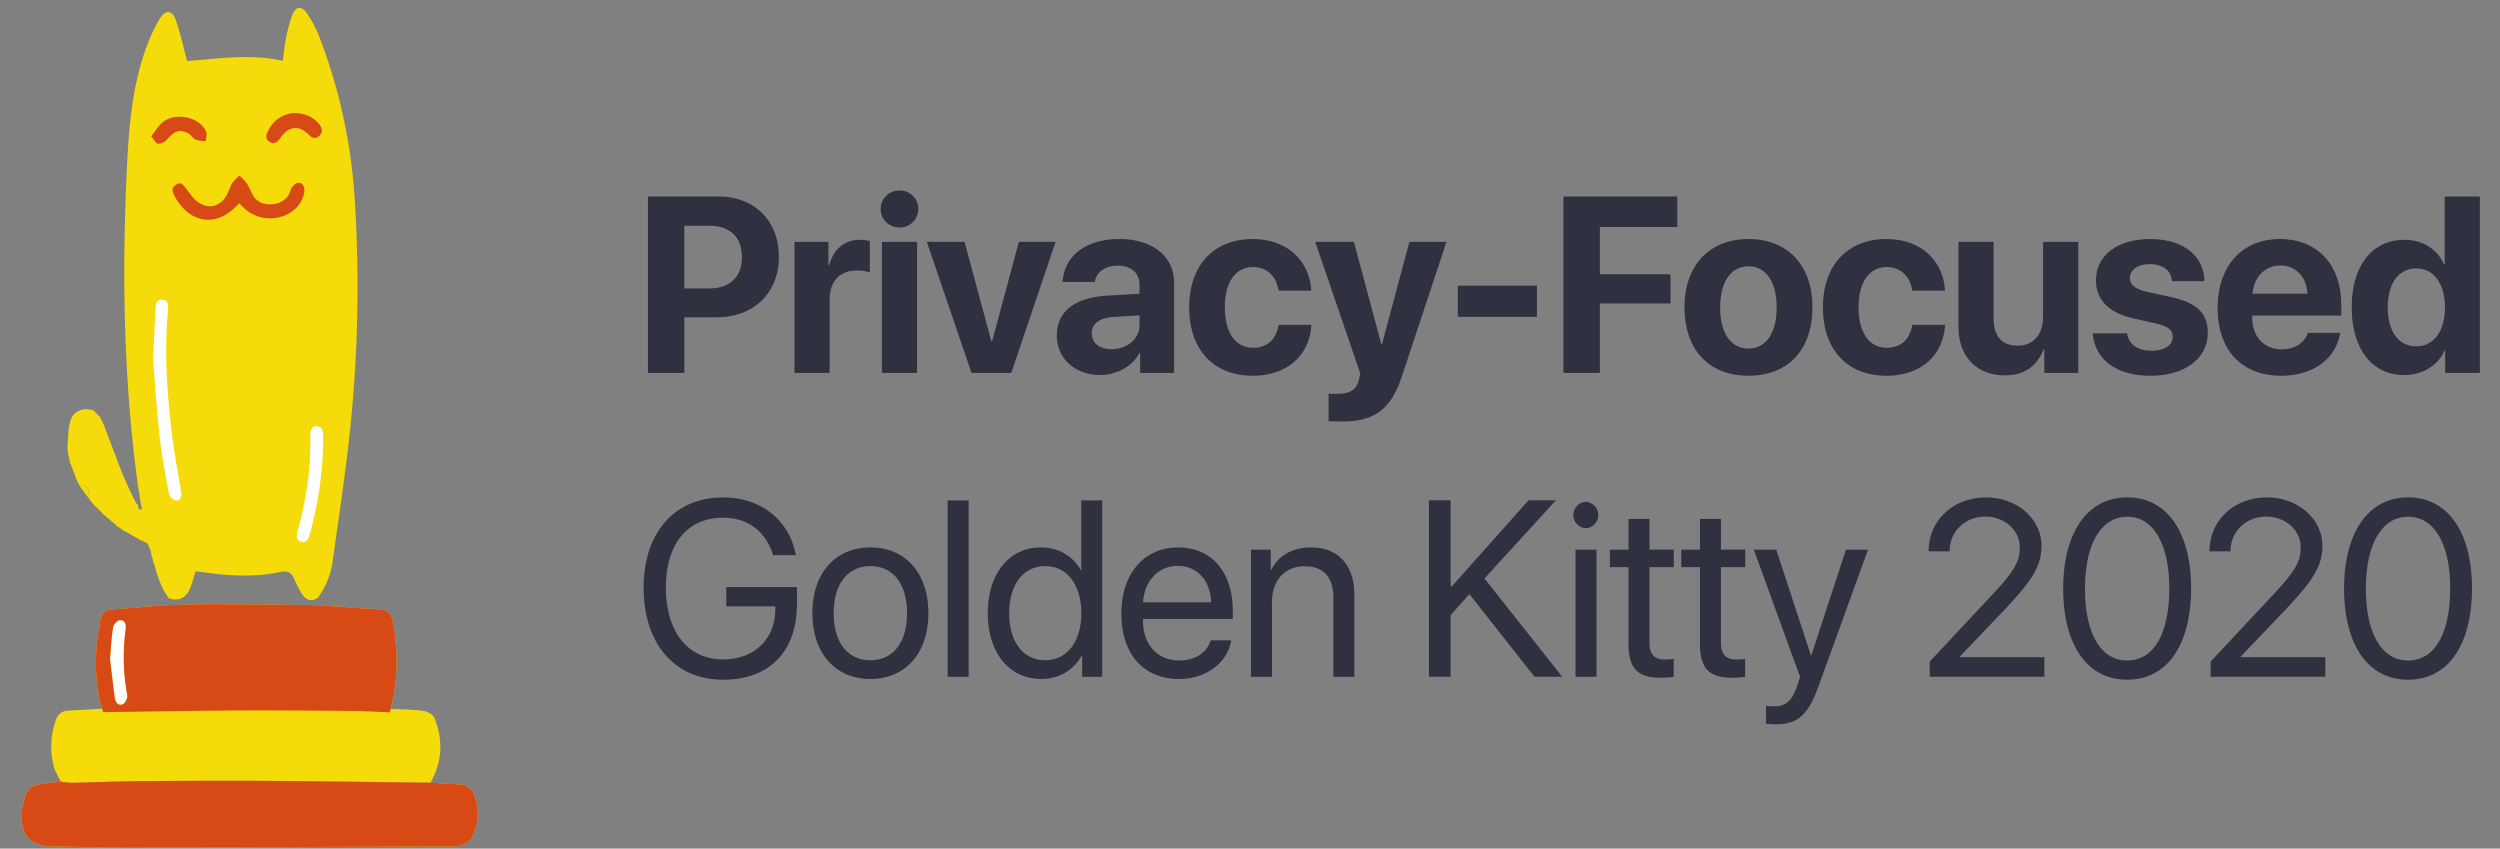 <svg class="icon" width="109" height="37" viewBox="0 0 109 37" fill="none" xmlns="http://www.w3.org/2000/svg">
    <rect x="0" y="0" width="109" height="37" fill="#808080" stroke="none"/>
    <path d="M5.954 12.569h3.339v10.117H6.789l-.835-10.117zm6.678 5.058l2.086-.422-.834 7.167h-2.087l.835-6.745zm-6.677 9.274H4.703l-.418 2.53c.14.42.418 1.348.418 1.685 0 .338 1.112.141 1.669 0l-.417-4.215z"
          fill="#fff"></path>
    <path fill="#D74A15" d="M5.954 4.137h8.347v5.902H5.954z"></path>
    <path d="M18.763 34.126l1.33.077c.281.016.45.17.563.423.284.657.211 1.297-.095 1.914-.068.138-.258.234-.411.304-.131.046-.27.065-.409.055-4.677.024-9.355.045-14.033.063-1.138 0-2.277-.04-3.415-.06-.989-.015-1.416-.49-1.336-1.507a2.63 2.63 0 01.083-.498c.149-.532.334-.678.879-.733.245-.023.49-.058.735-.084.163.027.327.045.492.051.957-.02 1.913-.064 2.87-.072 1.862-.014 3.723-.023 5.585-.012 2.386.015 4.775.052 7.162.08z"
          fill="#F5DB0A"></path>
    <path d="M18.763 34.126c-2.387-.027-4.775-.064-7.163-.079-1.86-.01-3.722 0-5.583.012-.958.008-1.914.052-2.871.072a3.869 3.869 0 01-.492-.051c-.102-.21-.242-.41-.3-.631a3.434 3.434 0 01.074-2.035c.095-.271.263-.419.548-.432.513-.026 1.027-.055 1.54-.085 1.887-.025 3.774-.063 5.662-.073 1.736-.01 3.472 0 5.209.019.54.004 1.08.04 1.62.063.484.026.972.026 1.45.09.177.023.425.159.484.307.38.96.357 1.914-.178 2.823zM6.517 23.89l.058.17c-.022-.06-.04-.115-.058-.17zm.085.33l.055.174c-.021-.058-.036-.116-.055-.174zm.088.327l.043.099-.044-.099zm.407 1.132l.038.063a.136.136 0 01-.038-.063zm.083.56l-.039.013-.039-.01.077-.003z"
          fill="#F5DB0A"></path>
    <path fill-rule="evenodd" clip-rule="evenodd"
          d="M5.538 7.241c-.231 4.712-.154 9.417.501 14.1l.06.347.035.239.06.295-.051.286H6.14l.05-.28-.159-.055.002-.004-.012-.147-.084-.085-.054-.104-.062-.12-.058-.11-.035-.093-.046-.08-.005-.003-.33-.752-.165.335-.002-.001.167-.34a7.87 7.87 0 01-.06-.145l-.023-.056-.055-.146.001.001-.03-.066a.136.136 0 00.009.032.136.136 0 01-.012-.037l-.076-.202.011-.016-.02-.012.007.022-.009-.027-.032-.108a39.939 39.939 0 01-.132-.334v.001L4.51 18.49a1.65 1.65 0 00-.001 0 4.668 4.668 0 00-.05-.113c.012-.029.002-.048-.03-.058h-.001l-.023-.045a4.127 4.127 0 00-.033-.066l.001-.03-.029-.011v-.001l-.278-.28h-.002l-.007-.022-.016.012-.277-.038-.002.004c-.363.006-.62.215-.705.548-.064.245-.08.506-.095.767-.007.11-.013.22-.024.329v.006-.001l.022.25.06.255.035.17c.216.075.324.145.351.286-.028-.14-.135-.21-.35-.286l.289.762.036.09.049.076.027.055.015.03c.233-.022.402.025.39.323.011.11.038.217.078.32-.002.022.008.034.03.034a.239.239 0 01.045.055l.103.124.064.066.013.015h.01l.313.315v.01l.015.012h.011l.475.406-.001.01.017.01a.217.217 0 01.062.053.038.038 0 00.042.035l.003.002.002.01.005-.006.003.002.121.076.075.056c.003.01.009.018.017.024a.038.038 0 00.029.006l.003.002.134.075h.01l.56.318.002.007.011.018h.027l.003.006-.001-.005.2.084.083.049.095.195.038.11.02.06.028.163.022.071.033.103.032.153.044.1a78.407 78.407 0 00.119.42l.038.085.048.162.048.095.029.094.042.072.04.104.037.064.22.339c.383.139.707.028.894-.356.082-.168.135-.352.191-.545.026-.09.053-.18.083-.273l.269.036h.003c.204.027.412.055.619.078.944.106 1.89.114 2.822-.085.31-.067.465.035.584.3.095.22.204.433.328.637.168.27.395.393.7.197.354-.475.58-1.036.656-1.627l.2-1.42c.237-1.662.473-3.324.624-4.993.296-3.175.336-6.369.12-9.55a23.777 23.777 0 00-1.539-6.901 4.88 4.88 0 00-.534-1c-.236-.339-.491-.31-.642.085a7.17 7.17 0 00-.284 1.102c-.04.193-.063.39-.087.595-.011.094-.022.191-.035.29-1.15-.256-2.268-.156-3.37-.058-.268.024-.536.048-.803.066-.05-.186-.096-.37-.142-.55a15.875 15.875 0 00-.334-1.19C7.517.429 7.224.392 6.958.83c-.236.398-.431.82-.585 1.257-.603 1.662-.751 3.409-.835 5.155zm-.362 13.777l.005-.01-.123.078.003.003.115-.071zm1.58-4.273c-.026-.344-.052-.696-.082-1.057l.013-.298c.027-.603.057-1.277.094-1.951.01-.189.047-.392.297-.37.273.022.263.232.245.442-.159 1.748-.05 3.491.152 5.228.085.748.214 1.49.342 2.231l.076.435c.036.21.024.403-.197.42-.107.007-.303-.165-.325-.282-.16-.828-.316-1.66-.411-2.497a60.98 60.98 0 01-.204-2.301zm5.194-7.236c-.618.06-1.107-.178-1.525-.654-.914 1.07-2.113.933-2.786-.254-.116-.21-.197-.4.035-.549.214-.136.32.01.425.152.021.03.042.058.064.085.038.045.074.093.11.14.109.142.217.285.357.382.48.337.98.198 1.262-.32a1.9 1.9 0 00.1-.224c.036-.094.072-.188.125-.272.094-.123.201-.237.318-.339.118.1.225.211.32.333.063.094.112.198.162.302.053.109.105.218.172.317.32.462 1.375.412 1.572-.292a.53.53 0 01.265-.322c.239-.085.388.116.334.413-.107.593-.642 1.037-1.31 1.102zm2.138 9.516v.463a16.337 16.337 0 01-.575 3.78c-.052.196-.115.415-.376.347-.262-.067-.207-.289-.153-.486.365-1.348.58-2.717.543-4.12-.005-.215.04-.43.286-.424.246.006.275.228.275.44zm-1.89-13.896c.203-.127.436-.197.675-.2.425.016.766.16 1.023.46.143.168.214.38 0 .558-.187.153-.323.035-.464-.101-.41-.396-.84-.344-1.18.136-.131.183-.275.352-.511.193-.22-.148-.12-.345-.023-.522.11-.215.276-.396.48-.524zM6.7 6.09c-.033-.045-.068-.095-.109-.143v-.004c.055-.07.105-.14.153-.206.1-.136.19-.262.3-.365.536-.504 1.644-.3 1.941.359.036.08.022.184.009.285a1.405 1.405 0 00-.014.138 3.077 3.077 0 00-.138-.012.937.937 0 01-.31-.055c-.063-.027-.113-.082-.164-.136a.607.607 0 00-.15-.13c-.39-.207-.606-.122-.961.287a.514.514 0 01-.378.157c-.06-.007-.114-.082-.18-.175z"
          fill="#F5DB0A"></path>
    <path d="M3.47 21.181c.234-.021.404.026.391.324.012.11.038.217.079.32l-.47-.644zm.5.677a.23.23 0 01.044.053.043.043 0 01-.035-.015.046.046 0 01-.01-.038zm1.291-1.402l.006.016.013-.01-.019-.006z"
          fill="#F5DB0A"></path>
    <path fill-rule="evenodd" clip-rule="evenodd"
          d="M4.21 28.226c-.073.96-.015 1.905.291 2.824.656-.008 1.313-.018 1.97-.028 1.23-.018 2.46-.037 3.69-.044 1.736-.01 3.473.004 5.21.018.373.003.745.021 1.118.04l.502.023c.368-1.31.37-2.634.138-3.967-.06-.34-.24-.506-.59-.526-.658-.035-1.314-.083-1.97-.13l-.728-.052-1.428-.015a466.217 466.217 0 00-3.217-.027 35.94 35.94 0 00-1.288.027l-.576.018-.167.005-.039.014-.039-.01-.633.052c-.52.043-1.038.086-1.558.123-.291.02-.468.16-.514.45l-.04.235c-.054.322-.108.645-.132.97zm1.338 2.173c-.02.12-.107.27-.19.305-.215.092-.328-.094-.354-.29a63.49 63.49 0 01-.158-1.255l-.051-.422c.014-.16.025-.31.036-.452.025-.339.048-.634.097-.925v-.003c.021-.125.184-.31.293-.318.217-.016.287.177.26.386a8.95 8.95 0 00.07 2.889.24.24 0 01-.003.085z"
          fill="#F5DB0A"></path>
    <path d="M18.763 34.126l1.33.077c.281.016.45.17.563.423.284.657.211 1.297-.095 1.914-.068.138-.258.234-.411.304-.131.046-.27.065-.409.055-4.677.024-9.355.045-14.033.063-1.138 0-2.277-.04-3.415-.06-.989-.015-1.416-.49-1.336-1.507a2.63 2.63 0 01.083-.498c.149-.532.334-.678.879-.733.245-.023.49-.058.735-.084.163.027.327.045.492.051.957-.02 1.913-.064 2.87-.072 1.862-.014 3.723-.023 5.585-.012 2.386.015 4.775.052 7.162.08z"
          fill="#D74A15"></path>
    <path fill-rule="evenodd" clip-rule="evenodd"
          d="M4.21 28.226c-.073.96-.015 1.905.291 2.824.656-.008 1.313-.018 1.97-.028 1.23-.018 2.46-.037 3.69-.044 1.736-.01 3.473.004 5.21.018.373.003.745.021 1.118.04l.502.023c.368-1.31.37-2.634.138-3.967-.06-.34-.24-.506-.59-.526-.658-.035-1.314-.083-1.97-.13l-.728-.052-1.428-.015a466.217 466.217 0 00-3.217-.027 35.94 35.94 0 00-1.288.027l-.576.018-.167.005-.039.014-.039-.01-.633.052c-.52.043-1.038.086-1.558.123-.291.02-.468.16-.514.45l-.04.235c-.054.322-.108.645-.132.97zm1.338 2.173c-.02.12-.107.27-.19.305-.215.092-.328-.094-.354-.29a63.49 63.49 0 01-.158-1.255l-.051-.422c.014-.16.025-.31.036-.452.025-.339.048-.634.097-.925v-.003c.021-.125.184-.31.293-.318.217-.016.287.177.26.386a8.95 8.95 0 00.07 2.889.24.24 0 01-.003.085z"
          fill="#D74A15"></path>
    <path d="M28.252 8.569v7.69h1.585v-2.425h1.418c1.596 0 2.704-1.055 2.704-2.632 0-1.583-1.071-2.633-2.625-2.633h-3.082zm1.585 1.273h1.077c.908 0 1.433.49 1.433 1.365 0 .88-.53 1.37-1.439 1.37h-1.07V9.842zm4.801 6.418h1.533v-3.193c0-.805.441-1.274 1.197-1.274.22 0 .43.038.557.09v-1.369a1.54 1.54 0 00-.436-.059c-.662 0-1.14.395-1.34 1.12h-.03v-1.029h-1.481v5.714zm3.813 0h1.533v-5.714h-1.533v5.714zm.767-6.343a.804.804 0 00.819-.805.8.8 0 00-.82-.805.8.8 0 00-.819.805c0 .448.357.805.82.805zm6.806.629h-1.602l-1.165 4.338h-.032l-1.17-4.338H40.41l1.948 5.714h1.733l1.932-5.714zm2.443 4.68c-.52 0-.867-.267-.867-.693 0-.405.326-.666.898-.71l1.187-.074v.416c0 .618-.552 1.06-1.218 1.06zm-.504 1.124c.703 0 1.401-.357 1.717-.965h.031v.875h1.48v-3.93c0-1.15-.94-1.908-2.383-1.908-1.491 0-2.42.763-2.478 1.871h1.401c.074-.42.436-.709 1.009-.709.577 0 .945.31.945.842v.379l-1.418.085c-1.402.085-2.19.688-2.19 1.727 0 1.029.814 1.732 1.886 1.732zm9.205-3.677c-.068-1.296-1.034-2.25-2.557-2.25-1.685 0-2.762 1.141-2.762 2.975 0 1.865 1.077 2.984 2.773 2.984 1.48 0 2.473-.869 2.552-2.217h-1.428c-.095.624-.494.997-1.108.997-.762 0-1.234-.64-1.234-1.764 0-1.104.472-1.754 1.228-1.754.63 0 1.024.426 1.114 1.029h1.422zm1.335 5.703c1.439 0 2.143-.523 2.626-1.988l1.937-5.842H61.45l-1.197 4.466h-.026l-1.198-4.466h-1.685l1.958 5.719c.01.021-.047.25-.047.272-.105.453-.383.634-.945.634-.058 0-.336 0-.383-.01v1.199c.047.01.525.016.577.016zm8.507-4.563v-1.359h-3.449v1.36h3.45zm2.743 2.447v-3.028h3.082v-1.274h-3.082V9.896h3.376V8.569h-4.962v7.69h1.586zm6.481.122c1.7 0 2.788-1.103 2.788-2.985 0-1.854-1.103-2.974-2.788-2.974-1.686 0-2.789 1.125-2.789 2.975 0 1.876 1.087 2.984 2.789 2.984zm0-1.188c-.756 0-1.234-.645-1.234-1.791 0-1.136.488-1.791 1.234-1.791.745 0 1.228.655 1.228 1.79 0 1.147-.478 1.792-1.228 1.792zm8.565-2.521c-.068-1.296-1.035-2.25-2.557-2.25-1.686 0-2.762 1.141-2.762 2.975 0 1.865 1.076 2.984 2.772 2.984 1.481 0 2.473-.869 2.552-2.217h-1.428c-.095.624-.494.997-1.108.997-.761 0-1.234-.64-1.234-1.764 0-1.104.473-1.754 1.229-1.754.63 0 1.024.426 1.113 1.029h1.423zm5.814-2.127h-1.534v3.273c0 .756-.425 1.252-1.107 1.252-.678 0-1.05-.405-1.05-1.167v-3.358h-1.534v3.683c0 1.332.809 2.137 2.027 2.137.85 0 1.407-.415 1.685-1.135h.032v1.029h1.48v-5.714zm.773 1.679c0 .842.546 1.407 1.612 1.652l1.04.235c.504.122.693.282.693.57 0 .373-.352.608-.935.608-.61 0-.982-.278-1.056-.757h-1.496c.084 1.114 1.008 1.85 2.51 1.85 1.486 0 2.504-.742 2.504-1.866 0-.853-.456-1.306-1.585-1.562l-1.077-.234c-.493-.118-.735-.31-.735-.592 0-.368.347-.613.877-.613.567 0 .93.283.961.74h1.413c-.021-1.108-.94-1.833-2.353-1.833-1.444 0-2.373.715-2.373 1.802zm8.034-.65c.683 0 1.151.5 1.182 1.23h-2.389c.053-.713.536-1.23 1.208-1.23zm1.203 2.936c-.142.438-.572.72-1.134.72-.782 0-1.292-.56-1.292-1.375v-.096h3.881v-.474c0-1.738-1.035-2.863-2.673-2.863-1.665 0-2.715 1.184-2.715 3.007 0 1.828 1.04 2.952 2.773 2.952 1.391 0 2.399-.751 2.567-1.87h-1.407zm4.207 1.839c.83 0 1.481-.442 1.754-1.071h.026v.98h1.512V8.57h-1.533v2.958h-.031c-.273-.635-.903-1.072-1.717-1.072-1.413 0-2.305 1.125-2.305 2.937 0 1.828.887 2.958 2.294 2.958zm.52-4.647c.761 0 1.25.66 1.25 1.7 0 1.044-.489 1.695-1.25 1.695-.772 0-1.244-.645-1.244-1.695 0-1.045.472-1.7 1.244-1.7zM34.747 26.325v-.73h-3.082v.842h2.137v.138c0 1.29-.925 2.175-2.269 2.175-1.543 0-2.5-1.2-2.5-3.134 0-1.903.94-3.044 2.5-3.044 1.066 0 1.86.592 2.174 1.631h.993c-.284-1.53-1.528-2.515-3.167-2.515-2.121 0-3.47 1.53-3.47 3.933 0 2.447 1.354 4.014 3.47 4.014 2.022 0 3.214-1.232 3.214-3.31zm3.204 3.278c1.507 0 2.526-1.104 2.526-2.868 0-1.77-1.019-2.867-2.526-2.867-1.512 0-2.53 1.098-2.53 2.867 0 1.764 1.018 2.868 2.53 2.868zm0-.816c-.966 0-1.602-.746-1.602-2.052s.636-2.052 1.602-2.052c.966 0 1.596.746 1.596 2.052s-.63 2.052-1.596 2.052zm3.367.72h.914v-7.691h-.914v7.69zm4.086.096c.788 0 1.413-.395 1.764-1.034h.016v.938h.872v-7.691h-.914v3.048h-.02c-.326-.607-.956-.996-1.739-.996-1.376 0-2.315 1.13-2.315 2.867 0 1.738.945 2.868 2.336 2.868zm.173-4.92c.94 0 1.57.816 1.57 2.052 0 1.242-.63 2.052-1.57 2.052-.966 0-1.575-.794-1.575-2.052 0-1.252.61-2.052 1.575-2.052zm5.773-.011c.86 0 1.433.661 1.454 1.589h-2.967c.058-.922.656-1.589 1.512-1.589zm1.433 3.246c-.153.523-.662.88-1.355.88-.982 0-1.596-.698-1.596-1.76v-.052h3.917v-.352c0-1.68-.908-2.766-2.384-2.766-1.507 0-2.473 1.167-2.473 2.888 0 1.743.95 2.847 2.515 2.847 1.192 0 2.116-.715 2.274-1.685h-.898zm1.76 1.589h.914v-3.262c0-.938.562-1.557 1.423-1.557.84 0 1.255.49 1.255 1.386v3.433h.913v-3.598c0-1.258-.693-2.041-1.89-2.041-.846 0-1.428.383-1.733.98h-.02v-.884h-.862v5.543zm8.703 0V26.82l.82-.916 2.84 3.603h1.207l-3.391-4.286 3.113-3.405h-1.192l-3.345 3.752h-.052v-3.752h-.945v7.69h.945zm5.446 0h.914v-5.543h-.914v5.543zm.457-6.476a.577.577 0 000-1.151.576.576 0 000 1.151zm1.855-.405v1.338h-.814v.762h.814v3.342c0 1.066.388 1.481 1.391 1.481.216 0 .468-.016.578-.042v-.779a3.49 3.49 0 01-.378.027c-.468 0-.678-.229-.678-.735v-3.294h1.061v-.762h-1.06v-1.338h-.914zm3.115 0v1.338h-.814v.762h.814v3.342c0 1.066.388 1.481 1.391 1.481.215 0 .468-.016.578-.042v-.779a3.49 3.49 0 01-.378.027c-.468 0-.678-.229-.678-.735v-3.294h1.061v-.762h-1.06v-1.338h-.914zm3.272 8.954c.987 0 1.439-.39 1.906-1.684l2.148-5.932h-.961l-1.512 4.615h-.016l-1.512-4.615h-.977l2.016 5.548-.126.39c-.21.644-.493.895-1.003.895a1.91 1.91 0 01-.357-.027v.778c.1.021.284.032.394.032zm6.697-7.547v.005h.914v-.005c0-.858.672-1.509 1.56-1.509.834 0 1.501.592 1.501 1.333 0 .64-.241 1.05-1.26 2.137l-2.668 2.852v.66h5v-.852h-3.692v-.021l1.916-2.01c1.266-1.327 1.65-1.967 1.65-2.825 0-1.178-1.067-2.11-2.421-2.11-1.429 0-2.5 1.002-2.5 2.345zm8.66 5.602c1.764 0 2.783-1.551 2.783-3.982 0-2.414-1.024-3.965-2.783-3.965s-2.793 1.561-2.793 3.97c0 2.43 1.023 3.977 2.793 3.977zm0-.837c-1.187 0-1.843-1.226-1.843-3.145 0-1.876.672-3.123 1.843-3.123 1.171 0 1.833 1.236 1.833 3.128 0 1.92-.651 3.14-1.833 3.14zm3.587-4.765v.005h.914v-.005c0-.858.672-1.509 1.56-1.509.835 0 1.501.592 1.501 1.333 0 .64-.241 1.05-1.26 2.137l-2.667 2.852v.66h4.999v-.852H97.69v-.021l1.917-2.01c1.265-1.327 1.649-1.967 1.649-2.825 0-1.178-1.066-2.11-2.421-2.11-1.428 0-2.5 1.002-2.5 2.345zm8.66 5.602c1.765 0 2.783-1.551 2.783-3.982 0-2.414-1.024-3.965-2.783-3.965s-2.793 1.561-2.793 3.97c0 2.43 1.024 3.977 2.793 3.977zm0-.837c-1.186 0-1.843-1.226-1.843-3.145 0-1.876.672-3.123 1.843-3.123 1.171 0 1.833 1.236 1.833 3.128 0 1.92-.651 3.14-1.833 3.14z"
          fill="#2F3040"></path>
</svg>